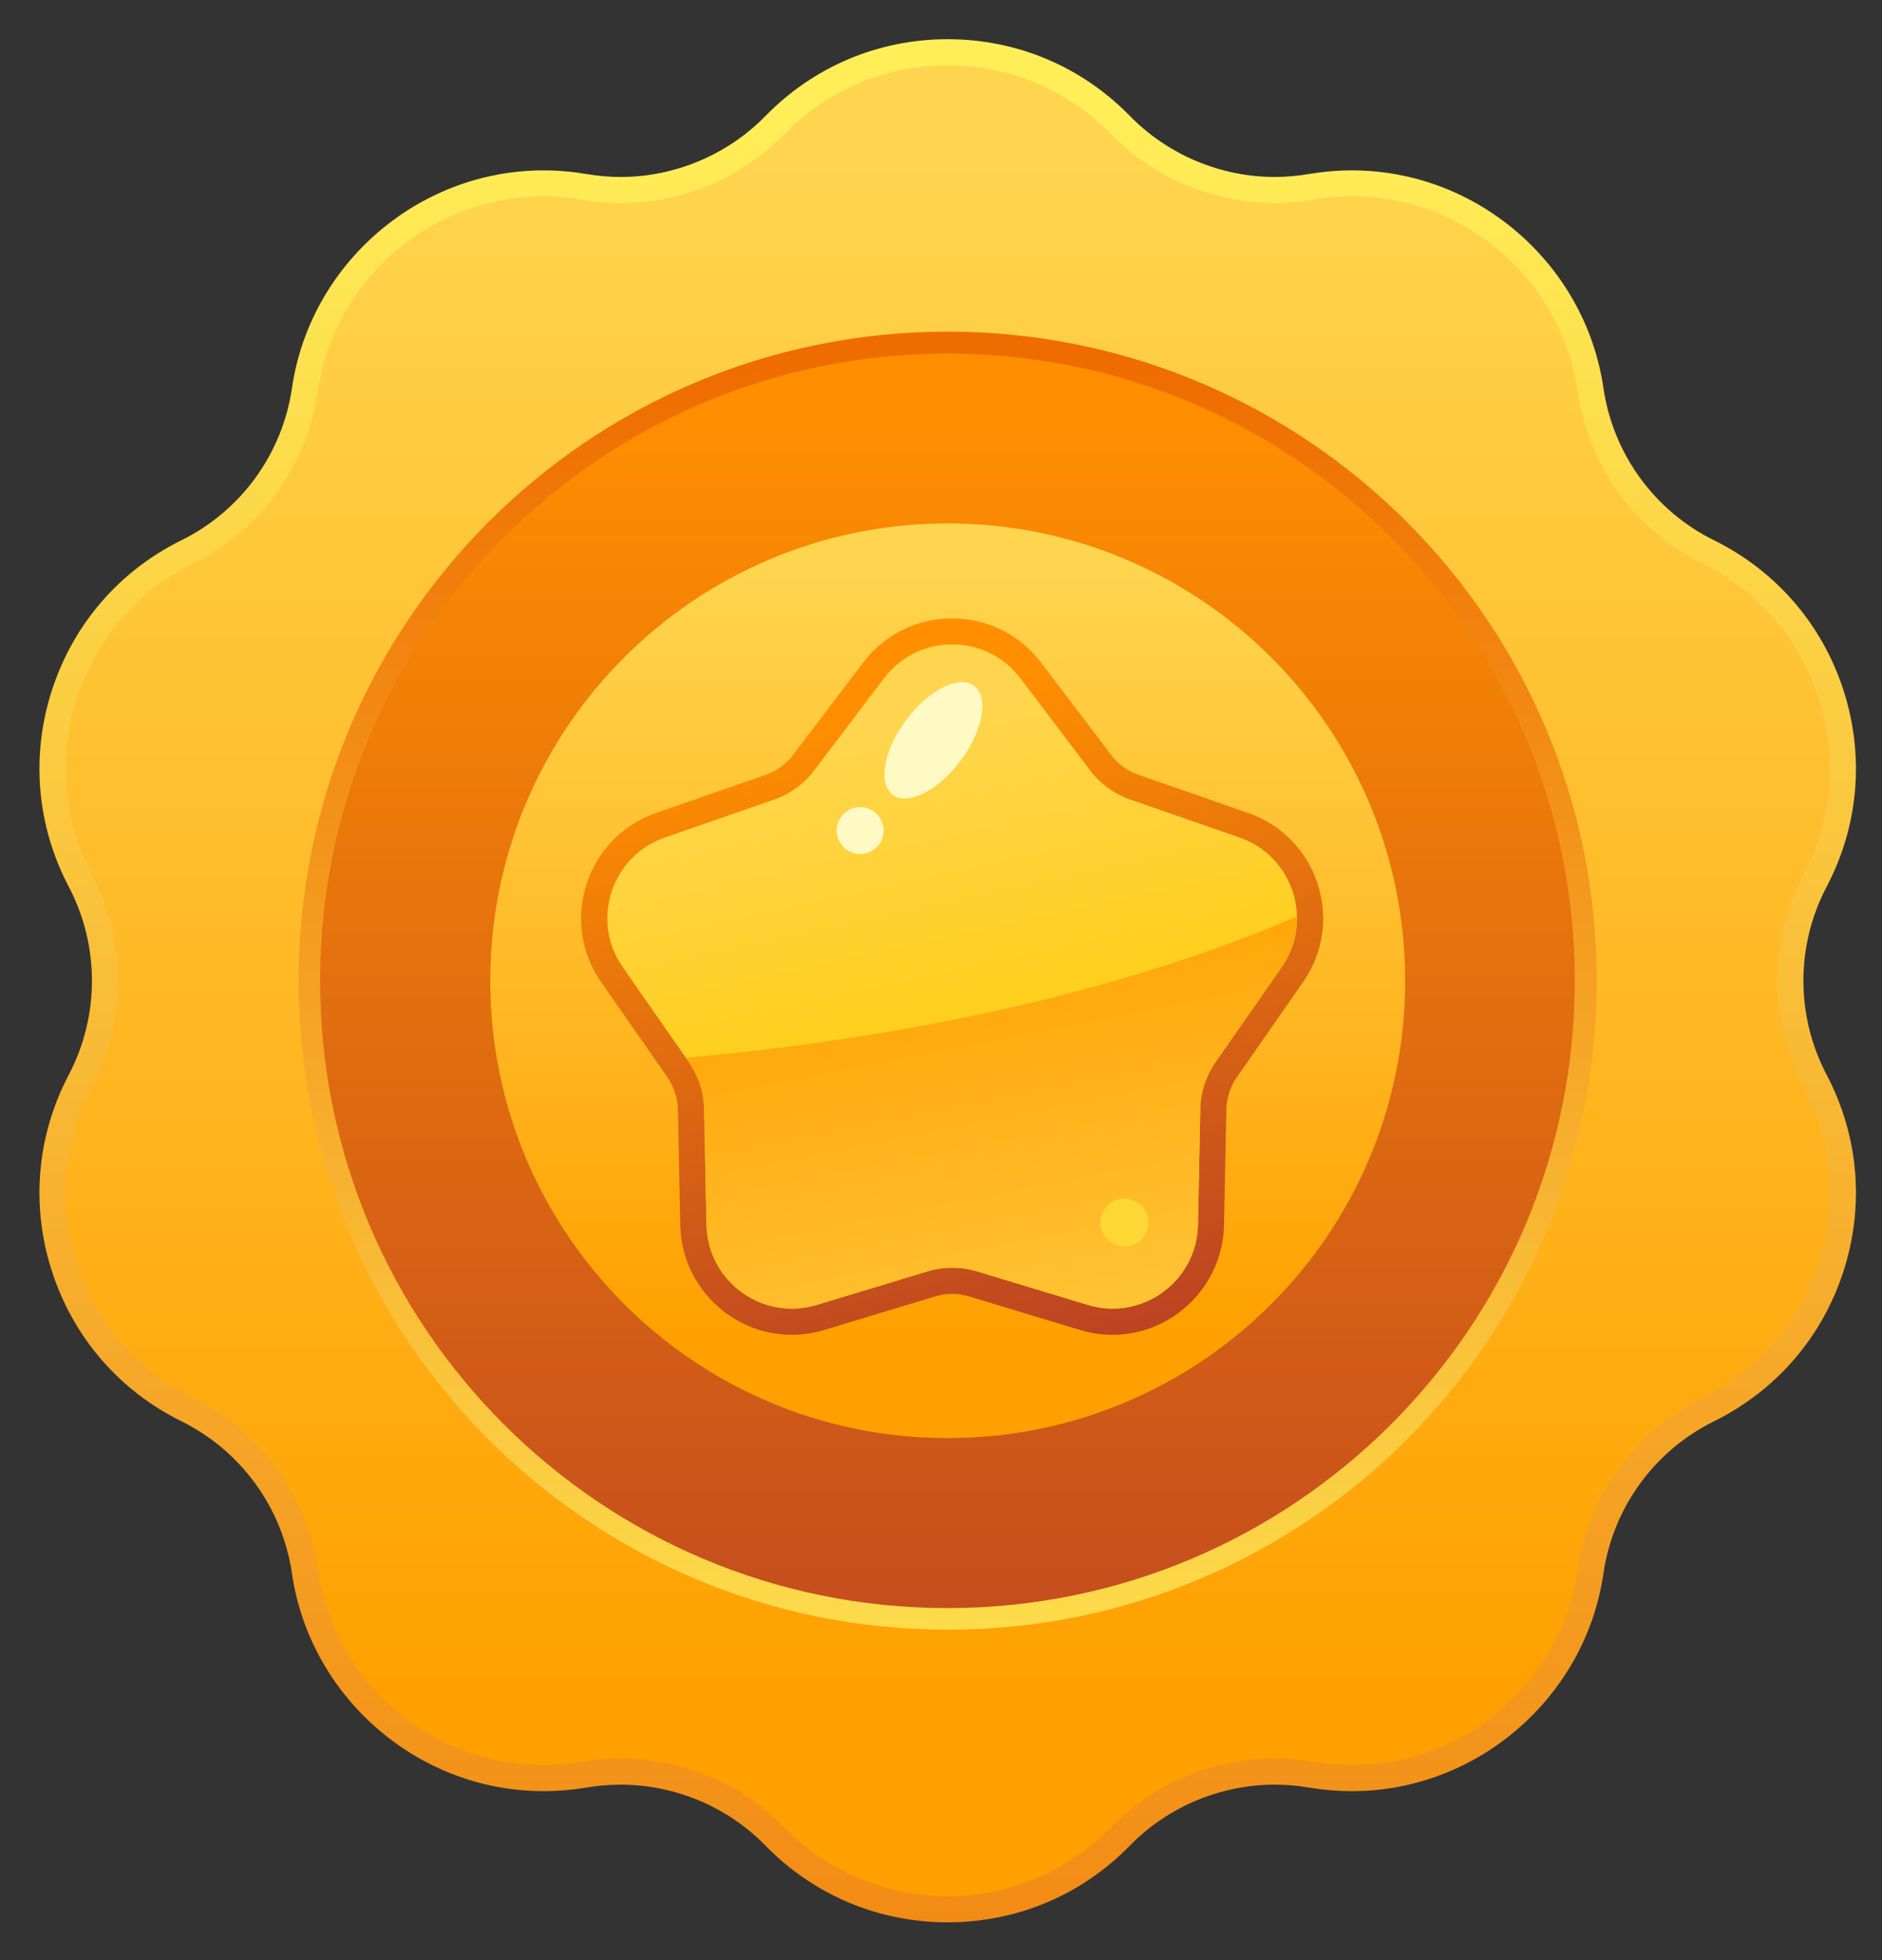 <svg width="24" height="25" viewBox="0 0 24 25" fill="none" xmlns="http://www.w3.org/2000/svg">
    <rect x="0" y="0" width="24" height="25" fill="#333333" stroke="none"/>
    <path
        d="M12.085 24.518C11.203 24.518 10.378 24.171 9.762 23.54C9.28 23.045 8.607 22.762 7.916 22.762C7.771 22.762 7.625 22.774 7.482 22.799C7.3 22.829 7.114 22.845 6.931 22.845C5.333 22.845 3.954 21.651 3.723 20.067C3.6 19.228 3.073 18.503 2.313 18.127C1.522 17.736 0.937 17.059 0.664 16.22C0.391 15.381 0.467 14.489 0.877 13.708C1.271 12.957 1.271 12.061 0.877 11.31C0.467 10.529 0.391 9.637 0.664 8.798C0.937 7.959 1.522 7.282 2.313 6.891C3.073 6.516 3.6 5.79 3.723 4.951C3.954 3.367 5.333 2.173 6.931 2.173C7.114 2.173 7.3 2.189 7.482 2.22C7.625 2.244 7.771 2.257 7.916 2.257C8.607 2.257 9.28 1.973 9.762 1.479C10.378 0.848 11.203 0.5 12.085 0.5C12.967 0.5 13.793 0.848 14.409 1.479C14.891 1.973 15.564 2.257 16.255 2.257C16.4 2.257 16.546 2.244 16.689 2.22C16.871 2.189 17.056 2.173 17.24 2.173C18.838 2.173 20.217 3.367 20.448 4.951C20.571 5.79 21.098 6.516 21.858 6.891C22.648 7.282 23.234 7.959 23.507 8.798C23.779 9.637 23.704 10.529 23.294 11.31C22.899 12.061 22.899 12.957 23.294 13.708C23.704 14.489 23.779 15.381 23.507 16.22C23.234 17.059 22.649 17.736 21.858 18.127C21.098 18.503 20.57 19.228 20.448 20.067C20.217 21.651 18.838 22.845 17.24 22.845C17.057 22.845 16.871 22.829 16.689 22.799C16.546 22.774 16.4 22.762 16.255 22.762C15.564 22.762 14.891 23.045 14.409 23.539C13.793 24.171 12.967 24.518 12.085 24.518Z"
        fill="url(#paint0_linear_3007_142904)" />
    <path
        d="M14.17 1.711C14.839 2.396 15.802 2.709 16.746 2.547C18.359 2.272 19.883 3.379 20.119 4.998C20.257 5.946 20.852 6.765 21.71 7.189C23.178 7.914 23.76 9.705 22.999 11.154C22.554 12.002 22.554 13.014 22.999 13.862C23.759 15.311 23.178 17.102 21.71 17.827C20.852 18.252 20.257 19.071 20.119 20.018C19.883 21.637 18.359 22.744 16.746 22.469C15.802 22.308 14.839 22.62 14.17 23.306C13.027 24.477 11.144 24.477 10.001 23.306C9.332 22.62 8.369 22.308 7.425 22.469C5.812 22.744 4.289 21.637 4.052 20.018C3.914 19.071 3.319 18.252 2.461 17.827C0.994 17.102 0.412 15.311 1.172 13.862C1.618 13.014 1.618 12.002 1.172 11.154C0.412 9.705 0.994 7.914 2.461 7.189C3.319 6.765 3.914 5.946 4.052 4.998C4.289 3.379 5.812 2.272 7.425 2.547C8.369 2.709 9.332 2.396 10.001 1.711C11.144 0.539 13.027 0.539 14.17 1.711Z"
        fill="url(#paint1_linear_3007_142904)" />
    <path
        d="M12.085 20.786C16.657 20.786 20.363 17.08 20.363 12.508C20.363 7.937 16.657 4.23 12.085 4.23C7.514 4.23 3.808 7.937 3.808 12.508C3.808 17.08 7.514 20.786 12.085 20.786Z"
        fill="url(#paint2_linear_3007_142904)" />
    <path
        d="M12.082 20.51C16.5 20.51 20.082 16.928 20.082 12.51C20.082 8.091 16.5 4.51 12.082 4.51C7.664 4.51 4.082 8.091 4.082 12.51C4.082 16.928 7.664 20.51 12.082 20.51Z"
        fill="url(#paint3_linear_3007_142904)" />
    <path
        d="M12.085 18.342C15.307 18.342 17.919 15.731 17.919 12.509C17.919 9.287 15.307 6.676 12.085 6.676C8.864 6.676 6.252 9.287 6.252 12.509C6.252 15.731 8.864 18.342 12.085 18.342Z"
        fill="url(#paint4_linear_3007_142904)" />
    <path
        d="M14.187 17.025C14.048 17.025 13.908 17.004 13.773 16.963L12.361 16.536C12.29 16.514 12.216 16.503 12.142 16.503C12.068 16.503 11.994 16.514 11.922 16.536L10.51 16.963C10.375 17.004 10.236 17.025 10.096 17.025C9.328 17.025 8.69 16.399 8.675 15.63L8.645 14.154C8.642 14.005 8.595 13.86 8.509 13.737L7.666 12.526C7.41 12.158 7.342 11.701 7.481 11.273C7.62 10.846 7.943 10.516 8.368 10.368L9.761 9.884C9.903 9.835 10.025 9.746 10.116 9.626L11.007 8.451C11.279 8.092 11.692 7.887 12.142 7.887C12.591 7.887 13.005 8.092 13.276 8.451L14.167 9.626C14.258 9.746 14.381 9.835 14.522 9.884L15.916 10.368C16.341 10.516 16.664 10.846 16.803 11.273C16.942 11.701 16.874 12.158 16.617 12.526L15.774 13.737C15.688 13.86 15.642 14.005 15.639 14.154L15.609 15.63C15.593 16.399 14.955 17.025 14.187 17.025H14.187Z"
        fill="url(#paint5_linear_3007_142904)" />
    <path
        d="M13.011 8.65L13.902 9.826C14.032 9.998 14.21 10.127 14.414 10.198L15.807 10.682C16.49 10.919 16.757 11.742 16.344 12.335L15.501 13.545C15.378 13.722 15.31 13.931 15.306 14.146L15.276 15.621C15.262 16.343 14.562 16.852 13.871 16.642L12.459 16.215C12.253 16.153 12.033 16.153 11.827 16.215L10.415 16.642C9.723 16.852 9.023 16.343 9.009 15.621L8.979 14.146C8.975 13.931 8.907 13.722 8.784 13.545L7.941 12.335C7.528 11.742 7.796 10.919 8.478 10.682L9.872 10.198C10.075 10.127 10.253 9.998 10.383 9.826L11.274 8.65C11.71 8.075 12.575 8.075 13.011 8.65Z"
        fill="url(#paint6_linear_3007_142904)" />
    <path
        d="M8.785 13.546C8.908 13.723 8.976 13.932 8.98 14.147L9.01 15.622C9.024 16.345 9.725 16.853 10.416 16.644L11.828 16.216C12.034 16.154 12.254 16.154 12.46 16.216L13.872 16.644C14.563 16.853 15.263 16.344 15.277 15.622L15.307 14.147C15.311 13.932 15.379 13.723 15.502 13.546L16.345 12.336C16.485 12.135 16.545 11.909 16.539 11.688C13.898 12.823 10.927 13.296 8.746 13.491L8.785 13.546Z"
        fill="url(#paint7_linear_3007_142904)" />
    <path
        d="M12.251 9.701C11.965 10.085 11.577 10.281 11.385 10.138C11.193 9.995 11.269 9.567 11.556 9.183C11.842 8.799 12.229 8.604 12.421 8.747C12.613 8.89 12.537 9.317 12.251 9.701Z"
        fill="#FFF9C4" />
    <path
        d="M11.255 10.681C11.206 10.839 11.039 10.928 10.881 10.879C10.723 10.83 10.634 10.663 10.683 10.505C10.732 10.347 10.899 10.259 11.057 10.307C11.215 10.356 11.303 10.524 11.255 10.681Z"
        fill="#FFF9C4" />
    <path
        d="M14.644 15.593C14.644 15.761 14.507 15.898 14.339 15.898C14.17 15.898 14.033 15.761 14.033 15.593C14.033 15.424 14.17 15.287 14.339 15.287C14.508 15.287 14.644 15.424 14.644 15.593Z"
        fill="#FDD835" />
    <defs>
        <linearGradient id="paint0_linear_3007_142904" x1="12.085" y1="1.538" x2="12.085" y2="32.483"
            gradientUnits="userSpaceOnUse">
            <stop stop-color="#FFEE58" />
            <stop offset="0.631" stop-color="#F4991E" />
            <stop offset="0.995" stop-color="#EF6C00" />
        </linearGradient>
        <linearGradient id="paint1_linear_3007_142904" x1="12.086" y1="1.841" x2="12.086" y2="31.928"
            gradientUnits="userSpaceOnUse">
            <stop stop-color="#FFD54F" />
            <stop offset="0.48" stop-color="#FFAF16" />
            <stop offset="0.655" stop-color="#FFA000" />
        </linearGradient>
        <linearGradient id="paint2_linear_3007_142904" x1="12.085" y1="23.342" x2="12.085" y2="4.531"
            gradientUnits="userSpaceOnUse">
            <stop stop-color="#FFEE58" />
            <stop offset="0.631" stop-color="#F4991E" />
            <stop offset="0.995" stop-color="#EF6C00" />
        </linearGradient>
        <linearGradient id="paint3_linear_3007_142904" x1="12.082" y1="5.201" x2="12.082" y2="25.816"
            gradientUnits="userSpaceOnUse">
            <stop stop-color="#FF8F00" />
            <stop offset="0.995" stop-color="#B13827" />
        </linearGradient>
        <linearGradient id="paint4_linear_3007_142904" x1="12.085" y1="7.18" x2="12.085" y2="22.211"
            gradientUnits="userSpaceOnUse">
            <stop stop-color="#FFD54F" />
            <stop offset="0.48" stop-color="#FFAF16" />
            <stop offset="0.655" stop-color="#FFA000" />
        </linearGradient>
        <linearGradient id="paint5_linear_3007_142904" x1="11.53" y1="8.905" x2="13.623" y2="18.53"
            gradientUnits="userSpaceOnUse">
            <stop stop-color="#FF8F00" />
            <stop offset="0.995" stop-color="#B13827" />
        </linearGradient>
        <linearGradient id="paint6_linear_3007_142904" x1="11.589" y1="9.167" x2="13.534" y2="18.112"
            gradientUnits="userSpaceOnUse">
            <stop stop-color="#FFD54F" />
            <stop offset="0.48" stop-color="#FFCE16" />
            <stop offset="0.655" stop-color="#FFCB00" />
        </linearGradient>
        <linearGradient id="paint7_linear_3007_142904" x1="13.963" y1="19.718" x2="11.463" y2="7.051"
            gradientUnits="userSpaceOnUse">
            <stop stop-color="#FFD54F" />
            <stop offset="0.48" stop-color="#FFAF16" />
            <stop offset="0.655" stop-color="#FFA000" />
        </linearGradient>
    </defs>
</svg>